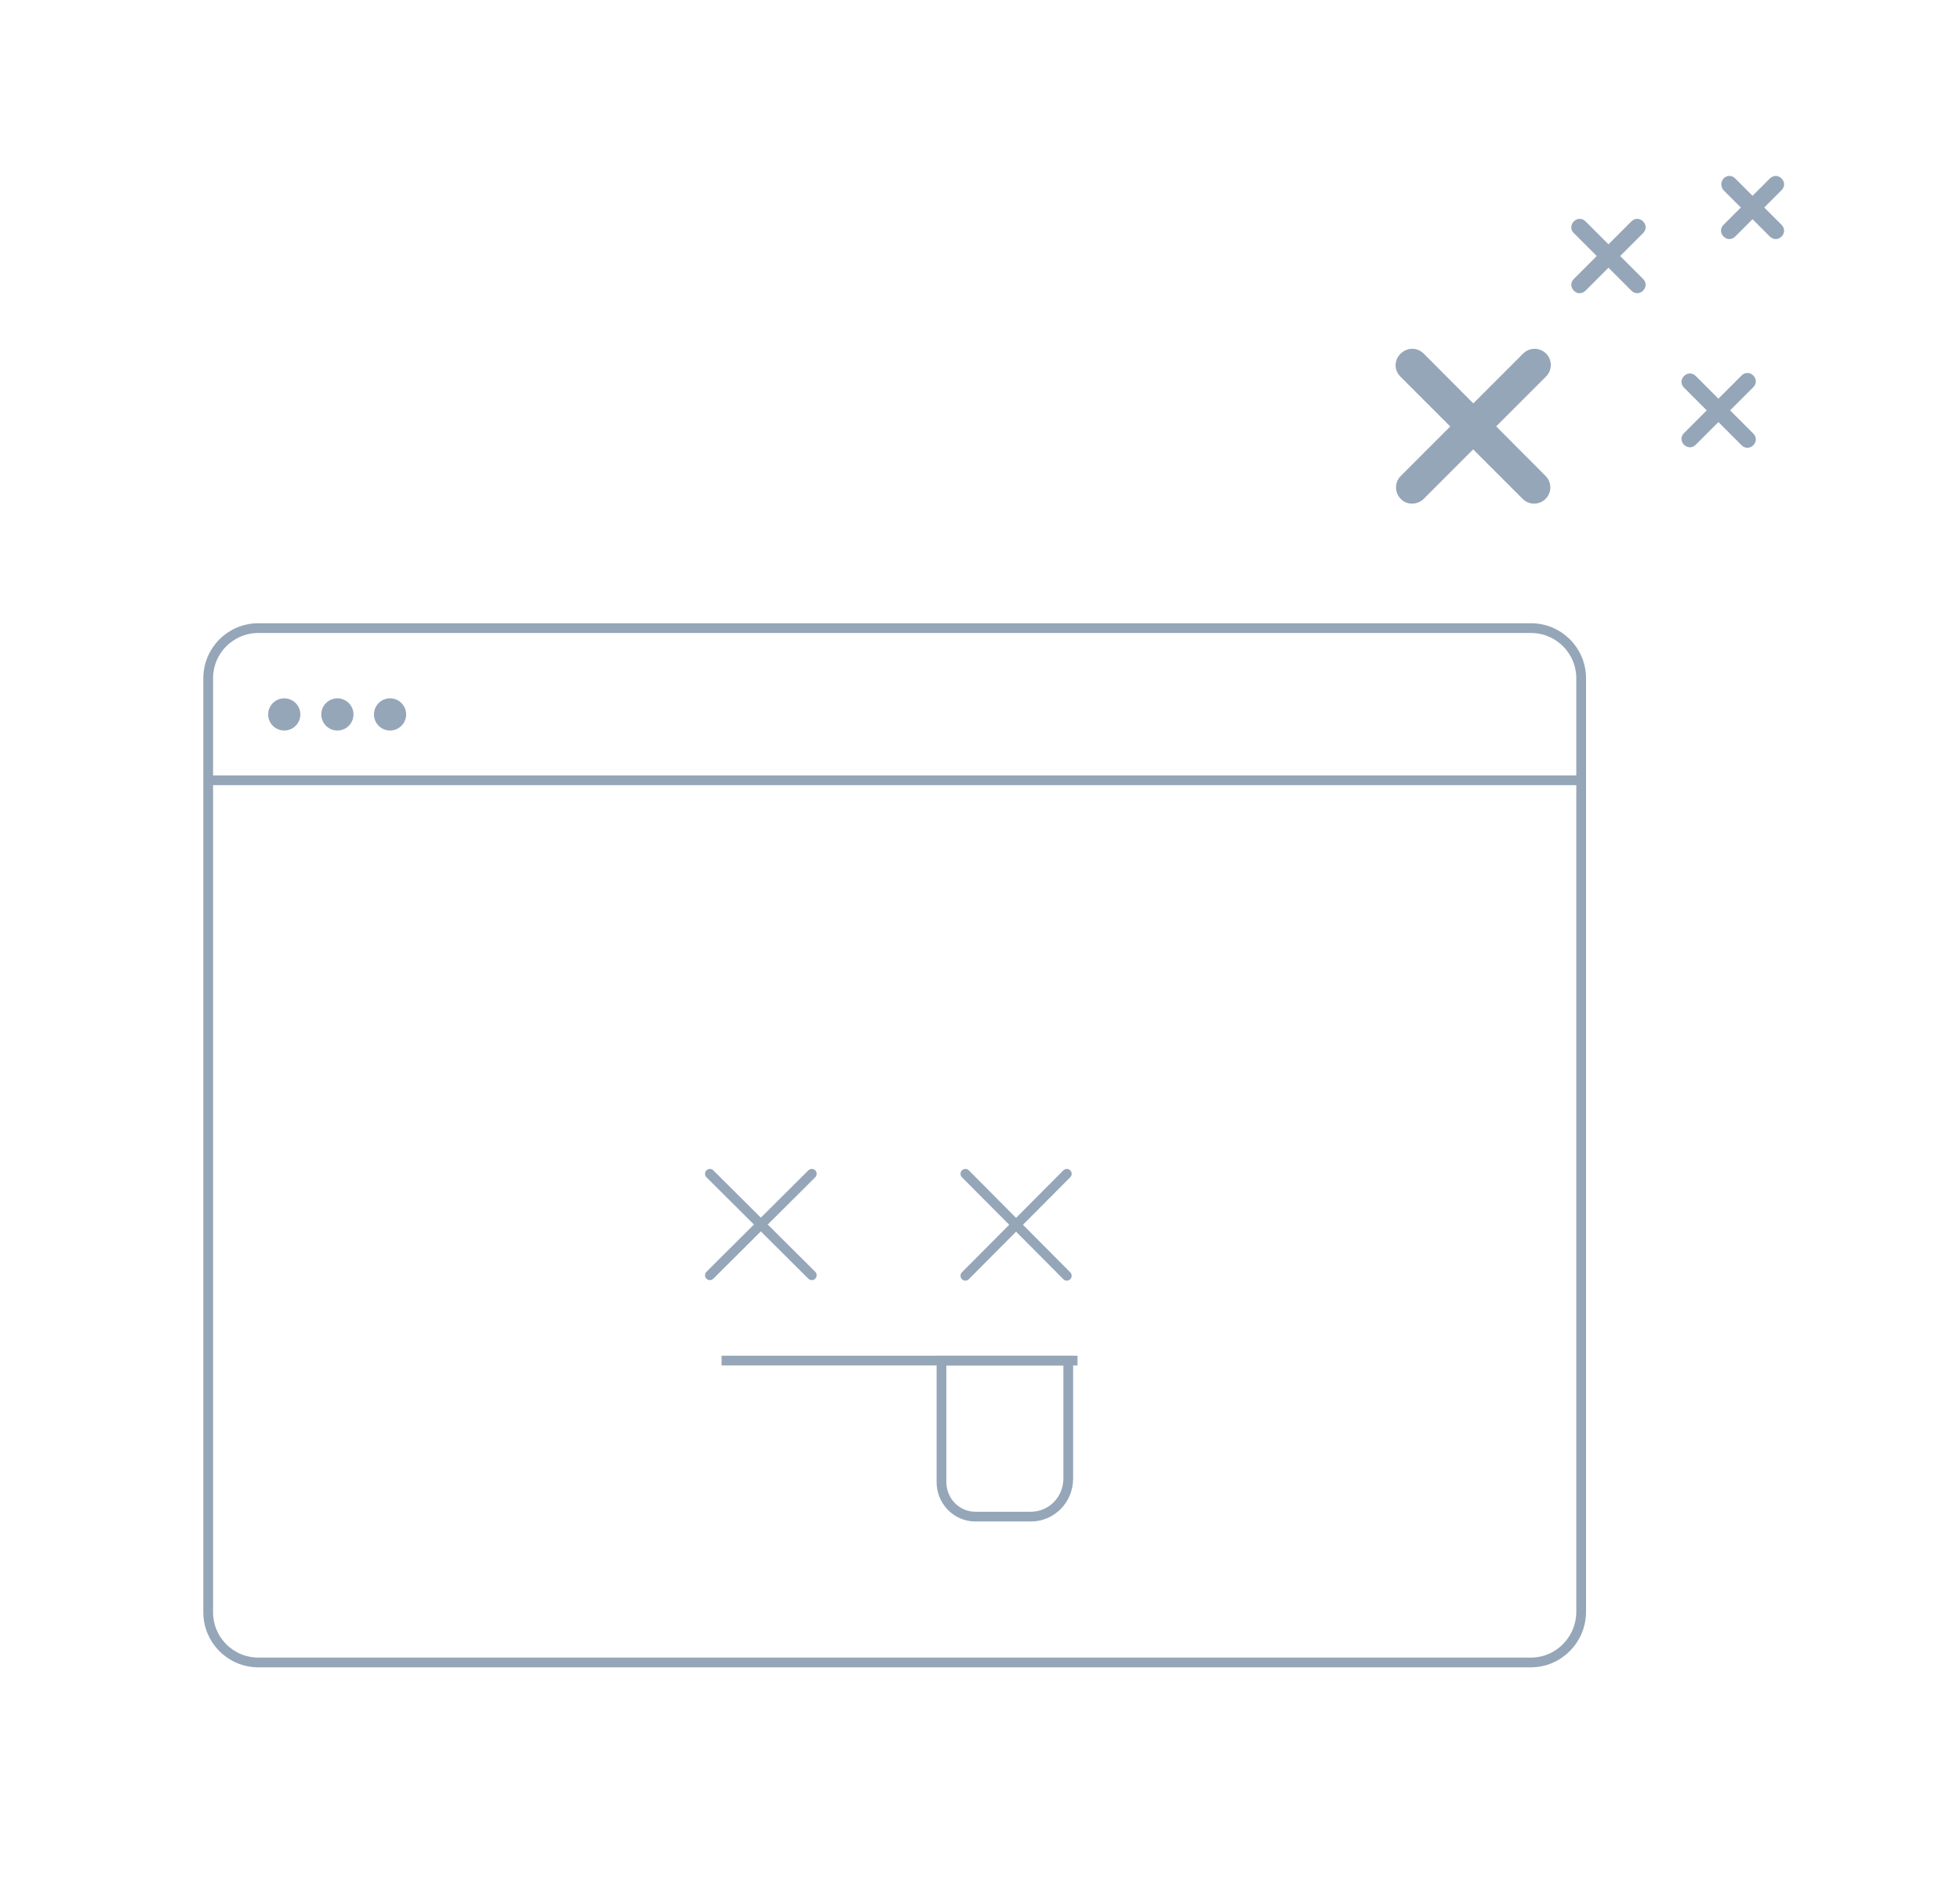 <?xml version="1.0" encoding="utf-8"?>
<!-- Generator: Adobe Illustrator 19.2.0, SVG Export Plug-In . SVG Version: 6.00 Build 0)  -->
<svg version="1.1" id="Layer_1" xmlns="http://www.w3.org/2000/svg" xmlns:xlink="http://www.w3.org/1999/xlink" x="0px" y="0px"
	 width="402px" height="386px" viewBox="0 0 402 386" style="enable-background:new 0 0 402 386;" xml:space="preserve">
<g>
	<g>
		<g>
			<path style="fill:#95a6b8;" d="M287.2,77.2l25.1,25.1c1.3,1.3,3.4,1.3,4.7,0c1.3-1.3,1.3-3.4,0-4.7L292,72.5
				c-1.3-1.3-3.4-1.3-4.7,0C285.9,73.8,285.9,75.9,287.2,77.2"/>
			<path style="fill:#95a6b8;" d="M292,102.3l25.1-25.1c1.3-1.3,1.3-3.4,0-4.7c-1.3-1.3-3.4-1.3-4.7,0l-25.1,25.1
				c-1.3,1.3-1.3,3.4,0,4.7C288.5,103.6,290.7,103.6,292,102.3"/>
			<path style="fill:#95a6b8;" d="M322.8,47.8l11.8,11.8c0.7,0.7,1.7,0.7,2.4,0c0.7-0.7,0.7-1.7,0-2.4l-11.8-11.8
				c-0.7-0.7-1.7-0.7-2.4,0C322.1,46.1,322.1,47.2,322.8,47.8"/>
			<path style="fill:#95a6b8;" d="M325.2,59.6l11.8-11.8c0.7-0.7,0.7-1.7,0-2.4c-0.7-0.7-1.7-0.7-2.4,0l-11.8,11.8
				c-0.7,0.7-0.7,1.7,0,2.4C323.4,60.3,324.5,60.3,325.2,59.6"/>
			<path style="fill:#95a6b8;" d="M345.4,79.5l11.8,11.8c0.7,0.7,1.7,0.7,2.4,0c0.7-0.7,0.7-1.7,0-2.4l-11.8-11.8
				c-0.7-0.7-1.7-0.7-2.4,0C344.7,77.8,344.7,78.8,345.4,79.5"/>
			<path style="fill:#95a6b8;" d="M347.8,91.2l11.8-11.8c0.7-0.7,0.7-1.7,0-2.4c-0.7-0.7-1.7-0.7-2.4,0l-11.8,11.8
				c-0.7,0.7-0.7,1.7,0,2.4C346.1,91.9,347.1,91.9,347.8,91.2"/>
			<path style="fill:#95a6b8;" d="M353.5,39l9.5,9.5c0.7,0.7,1.7,0.7,2.4,0c0.7-0.7,0.7-1.7,0-2.4l-9.5-9.5c-0.7-0.7-1.7-0.7-2.4,0
				C352.9,37.3,352.9,38.3,353.5,39"/>
			<path style="fill:#95a6b8;" d="M355.9,48.5l9.5-9.5c0.7-0.7,0.7-1.7,0-2.4c-0.7-0.7-1.7-0.7-2.4,0l-9.5,9.5
				c-0.7,0.7-0.7,1.7,0,2.4C354.2,49.2,355.2,49.2,355.9,48.5"/>
		</g>
	</g>
	<g>
		<g>
			<g>
				<g>
					<g>
						
							<line style="fill:none;stroke:#95a6b8;stroke-width:2;stroke-linecap:round;stroke-miterlimit:10;" x1="145.6" y1="240.7" x2="166.5" y2="261.5"/>
						
							<line style="fill:none;stroke:#95a6b8;stroke-width:2;stroke-linecap:round;stroke-miterlimit:10;" x1="145.6" y1="261.5" x2="166.5" y2="240.7"/>
					</g>
					<g>
						
							<line style="fill:none;stroke:#95a6b8;stroke-width:2;stroke-linecap:round;stroke-miterlimit:10;" x1="198" y1="240.7" x2="218.8" y2="261.6"/>
						
							<line style="fill:none;stroke:#95a6b8;stroke-width:2;stroke-linecap:round;stroke-miterlimit:10;" x1="198" y1="261.6" x2="218.8" y2="240.7"/>
					</g>
					<line style="fill:none;stroke:#95a6b8;stroke-width:2;stroke-miterlimit:10;" x1="148" y1="279" x2="221" y2="279"/>
					<path style="fill:none;stroke:#95a6b8;stroke-width:2;stroke-miterlimit:10;" d="M200.1,311h11.3c4.3,0,7.7-3.5,7.7-7.8V279
						h-26v24.7C193,307.7,196.1,311,200.1,311z"/>
				</g>
			</g>
		</g>
		<g>
			<path style="fill:none;stroke:#95a6b8;stroke-width:2;stroke-miterlimit:10;" d="M314,340.9H53c-5.7,0-10.3-4.6-10.3-10.3V139.1
				c0-5.7,4.6-10.3,10.3-10.3h261c5.7,0,10.3,4.6,10.3,10.3v191.4C324.3,336.2,319.7,340.9,314,340.9z"/>
			<line style="fill:none;stroke:#95a6b8;stroke-width:2;stroke-miterlimit:10;" x1="42.8" y1="160" x2="324.4" y2="160"/>
			<g>
				<g>
					<circle style="fill:#95a6b8;" cx="58.3" cy="146.5" r="3.3"/>
					<circle style="fill:#95a6b8;" cx="69.2" cy="146.5" r="3.3"/>
					<circle style="fill:#95a6b8;" cx="80" cy="146.5" r="3.3"/>
				</g>
			</g>
		</g>
	</g>
</g>
</svg>

